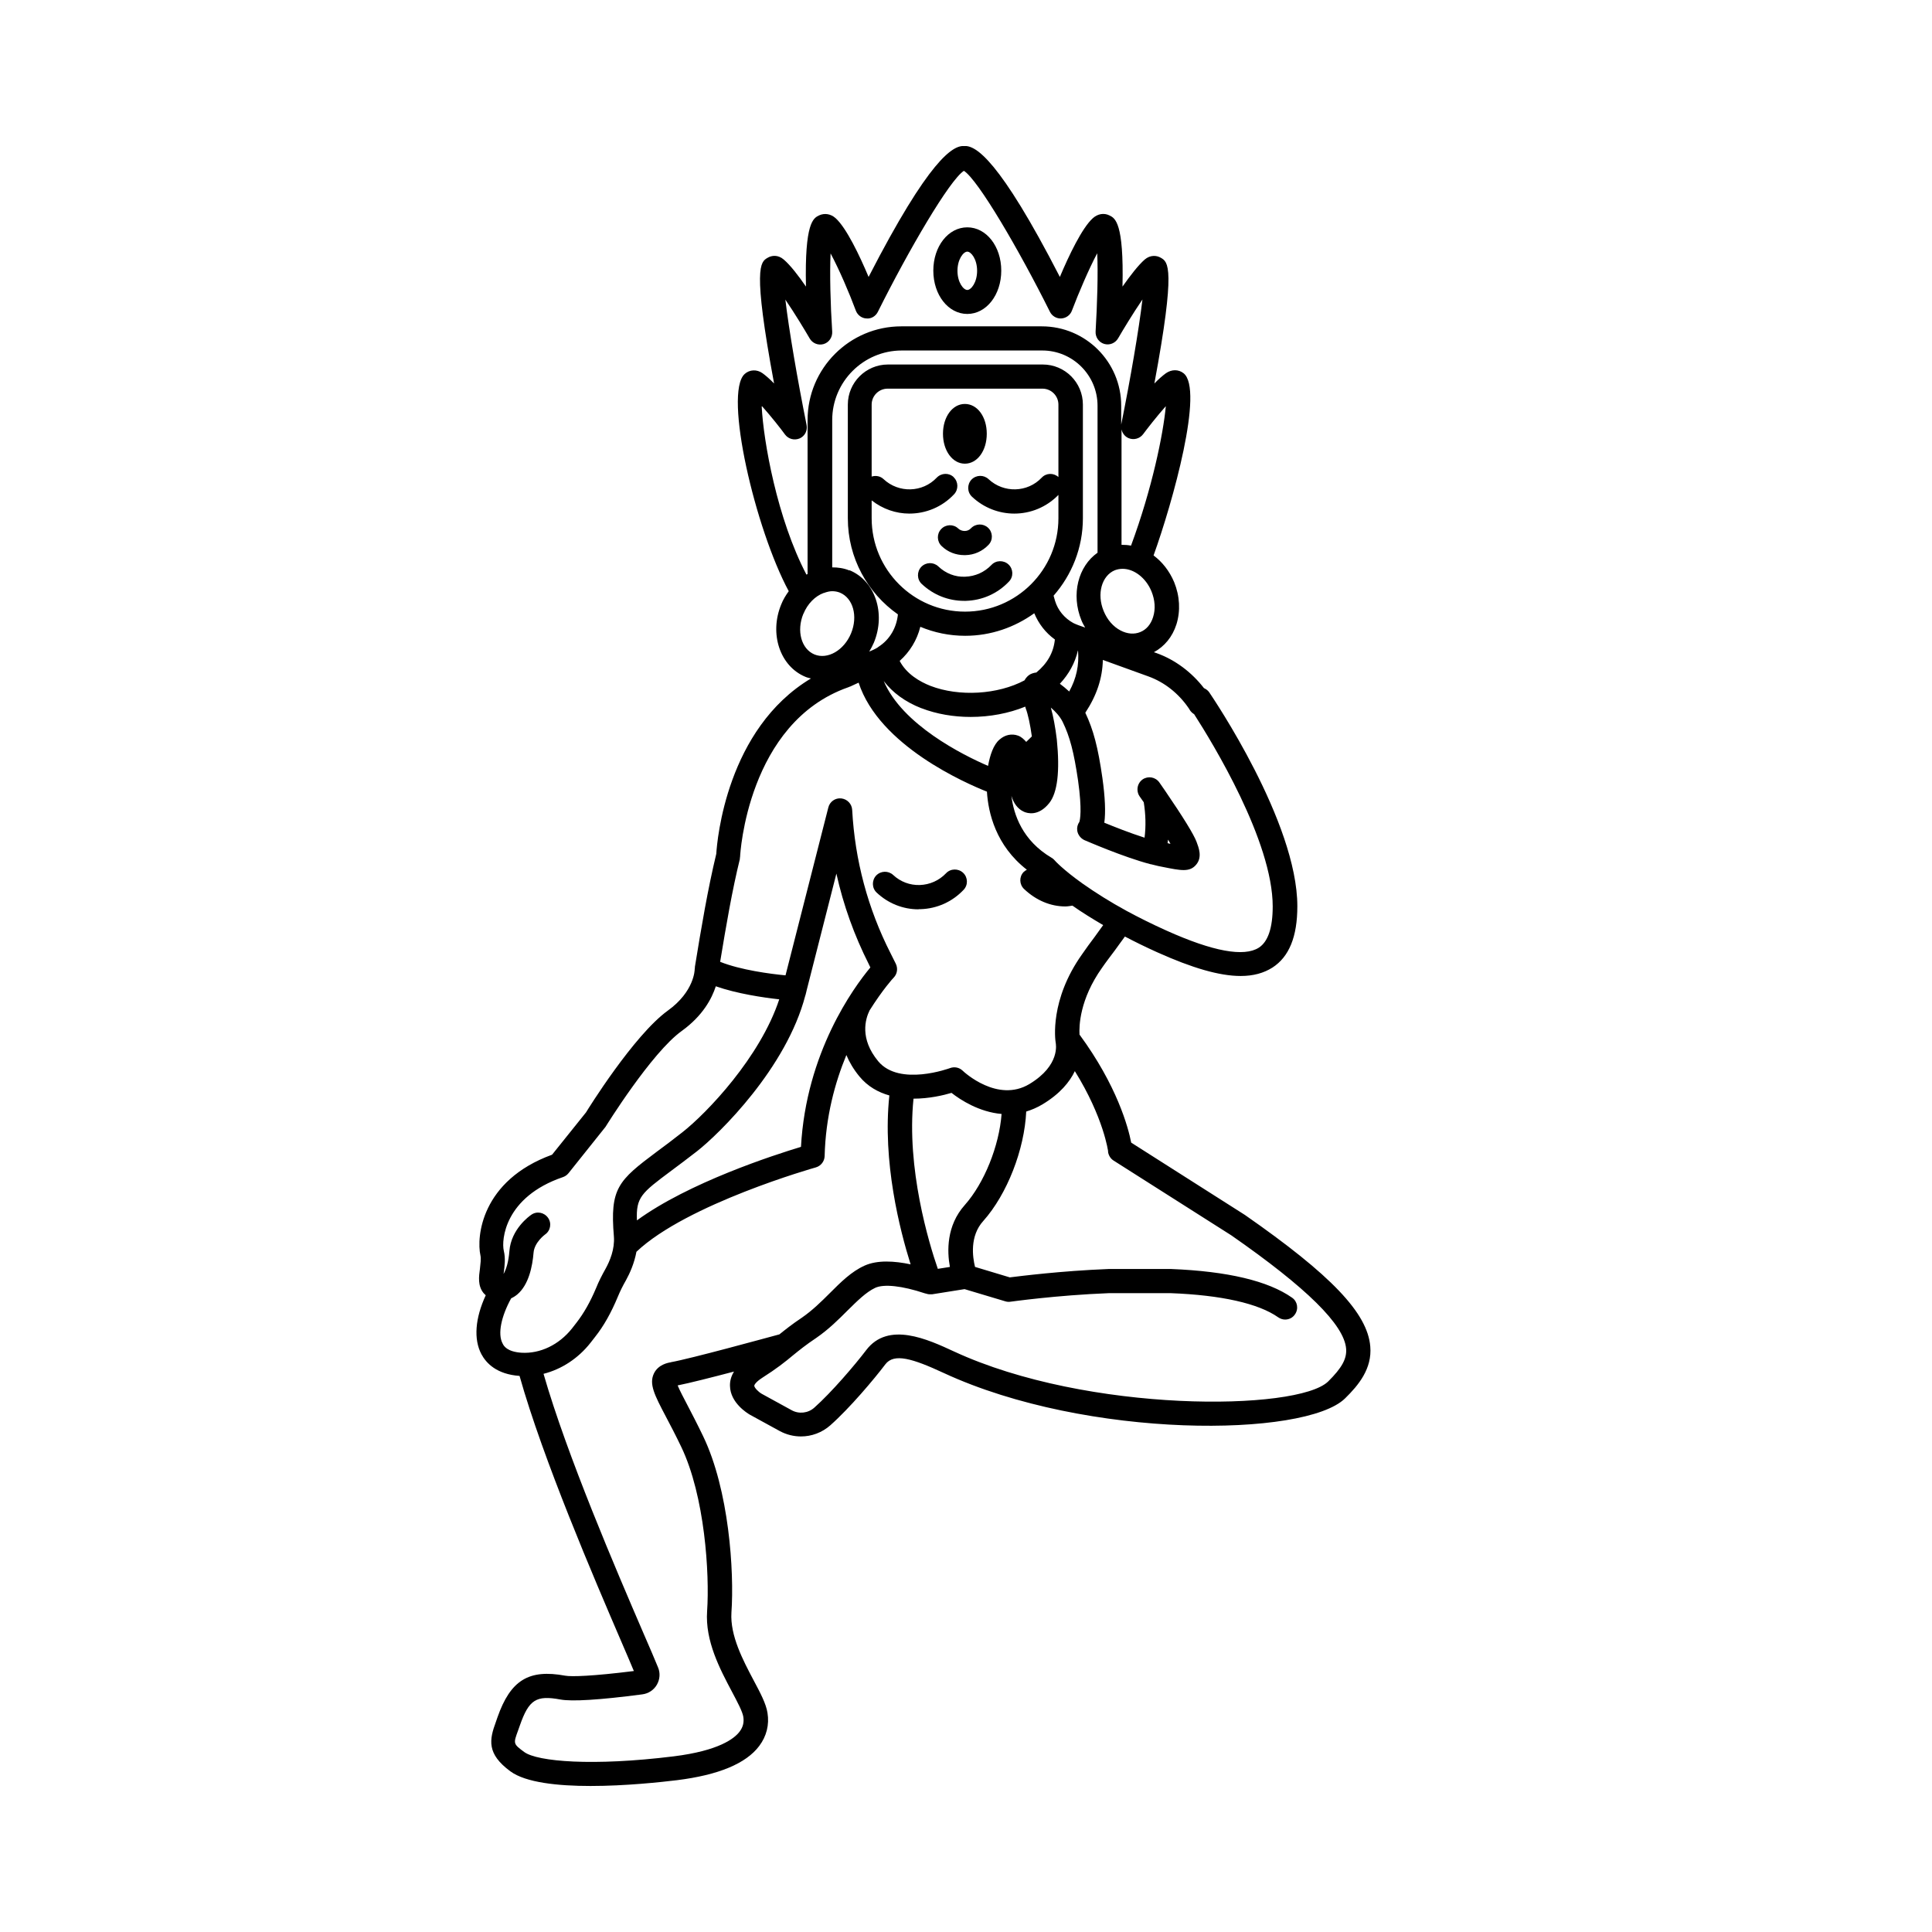<?xml version="1.0" encoding="UTF-8"?>
<svg id="icons" xmlns="http://www.w3.org/2000/svg" viewBox="0 0 120 120">
  <path d="m46.56,87.86l1.88,1.03c.41.22.86.33,1.31.33.66,0,1.31-.24,1.82-.69,1.21-1.07,2.74-2.89,3.42-3.79.54-.71,1.69-.36,3.63.54,8.92,4.13,22.44,4,24.92,1.58.84-.82,1.69-1.85,1.57-3.23-.17-2.07-2.42-4.43-7.79-8.17l-7.06-4.49c-.18-.94-.88-3.54-3.21-6.71-.03-.51,0-2.18,1.4-4.15.24-.35.51-.7.78-1.06.21-.28.42-.59.64-.88.63.33,1.28.65,1.99.97,2.2.99,3.89,1.48,5.2,1.48.79,0,1.43-.18,1.97-.52,1.04-.67,1.55-1.92,1.55-3.81,0-5.23-5.26-12.97-5.48-13.3-.08-.11-.19-.19-.32-.25-.76-.98-1.78-1.76-2.96-2.18l-.15-.05c.66-.36,1.15-.95,1.4-1.73.26-.83.21-1.76-.14-2.62-.29-.69-.74-1.26-1.28-1.66,1.19-3.3,3.15-10.32,1.86-11.32-.32-.25-.74-.24-1.09,0-.22.16-.47.38-.72.64,1.35-7.26.85-7.55.4-7.81-.25-.15-.65-.19-1,.11-.4.35-.9,1-1.38,1.68.09-3.98-.46-4.25-.81-4.42-.34-.17-.73-.1-1.03.17-.67.6-1.49,2.32-2.05,3.65-3.77-7.33-5.24-8.18-5.94-8.13-.7-.05-2.17.8-5.94,8.13-.56-1.33-1.38-3.05-2.05-3.65-.3-.27-.69-.33-1.03-.17-.35.17-.9.44-.81,4.42-.47-.68-.97-1.33-1.38-1.68-.36-.31-.75-.26-1-.11-.45.26-.95.56.4,7.81-.25-.26-.5-.48-.72-.64-.35-.25-.8-.23-1.11.05-1.31,1.21.66,9.63,2.74,13.49-.18.25-.35.52-.47.83-.75,1.82-.07,3.84,1.51,4.49.11.05.23.07.34.1-5.23,3.13-5.83,10.04-5.88,10.89-.53,2.2-.93,4.58-1.33,7.03,0,.03,0,.05,0,.07,0,.02-.01.03-.01.05,0,.06-.02,1.4-1.67,2.59-2.12,1.53-5.01,6.2-5.08,6.32l-2.11,2.63c-4.42,1.61-4.7,5.13-4.45,6.25.05.22,0,.53-.03.83-.07.5-.14,1.06.22,1.51.04.04.08.09.14.14-.66,1.43-.76,2.73-.27,3.66.3.56.95,1.25,2.37,1.35,1.46,5.19,4.62,12.55,6.35,16.57.31.71.56,1.31.75,1.76-2.55.32-3.88.36-4.26.29-2.27-.42-3.4.28-4.21,2.58l-.1.29c-.41,1.11-.58,1.98.9,3.07.95.7,2.95.91,4.98.91,2.17,0,4.38-.24,5.37-.36,2.57-.32,4.29-1.03,5.11-2.13.45-.6.63-1.31.51-2.05-.09-.58-.45-1.25-.87-2.04-.65-1.23-1.46-2.76-1.37-4.19.18-2.57-.15-7.62-1.76-10.96-.37-.77-.7-1.4-.97-1.92-.24-.46-.49-.93-.61-1.23.71-.14,2.13-.5,3.5-.86-.17.28-.26.57-.25.89.02,1.06,1.09,1.7,1.22,1.78Zm22.26-16.33c.03.22.15.43.34.55l7.32,4.65c4.67,3.25,7.01,5.55,7.13,7.04.05.62-.26,1.19-1.12,2.04-1.9,1.84-14.93,1.98-23.24-1.87-1.62-.75-4.08-1.89-5.45-.08-.69.91-2.15,2.62-3.22,3.57-.39.35-.96.41-1.41.16l-1.86-1.02c-.21-.12-.46-.38-.46-.5,0-.05.09-.23.49-.49.91-.58,1.4-.97,1.94-1.42.36-.29.76-.62,1.42-1.06.77-.53,1.39-1.15,1.94-1.7.62-.61,1.15-1.14,1.72-1.41.54-.25,1.67-.13,3.08.34.03.01.05.01.08.02.02,0,.04.01.07.02.05.01.09.02.14.02.02,0,.03,0,.05,0,.04,0,.08,0,.12,0l2.01-.32,2.54.76c.1.03.21.04.32.02.03,0,2.81-.4,6.11-.53h3.83c3.15.12,5.46.64,6.68,1.5.13.09.28.14.43.14.24,0,.47-.11.61-.32.24-.34.16-.81-.18-1.04-1.48-1.04-4-1.64-7.51-1.78h-3.89c-2.99.12-5.47.44-6.13.52l-2.16-.65c-.15-.61-.34-1.91.51-2.85,1.49-1.67,2.56-4.44,2.67-6.8.33-.1.66-.24,1-.44,1.1-.66,1.7-1.4,2.02-2.07,1.79,2.88,2.07,4.98,2.07,5.01Zm-9.81,7.16l-.76.12c-.55-1.58-1.96-6.24-1.51-10.57.97,0,1.86-.21,2.36-.36.56.44,1.72,1.19,3.11,1.31-.15,1.98-1.07,4.29-2.29,5.66-1.14,1.28-1.1,2.87-.92,3.84Zm14.81-34.72s.04.06.06.09c0,0,.02.04.02.04.07.11.17.2.27.26,1.15,1.79,4.88,7.89,4.88,11.94,0,1.33-.29,2.19-.86,2.56-.92.59-2.85.24-5.74-1.06-.89-.4-1.71-.81-2.47-1.22-1.01-.55-1.93-1.13-2.74-1.7-1.21-.86-1.74-1.44-1.74-1.45-.05-.06-.11-.11-.18-.15-1.82-1.07-2.36-2.69-2.5-3.85.13.45.39.82.78.99.2.09.89.31,1.57-.54.51-.64.67-1.97.47-3.95-.09-.75-.22-1.45-.37-1.98.28.24.56.54.73.88.45.92.7,1.88.96,3.65.26,1.85.12,2.45.08,2.57-.11.16-.16.35-.13.55.04.25.21.47.44.58.1.04,2.43,1.06,4.12,1.5,0,0,.01,0,.02,0,0,0,0,0,0,0,0,0,0,0,0,0,.15.04.3.07.45.11l.3.06c1.1.22,1.66.34,2.06-.15.39-.47.15-1.06.02-1.41-.17-.46-.83-1.53-1.95-3.17,0,0,0,0,0,0,0,0,0,0,0,0,0,0,0,0,0,0l-.36-.52c-.24-.34-.7-.42-1.04-.19-.21.15-.32.38-.32.62,0,.15.04.3.13.43l.26.37c.12.75.14,1.48.05,2.2-.91-.29-1.89-.68-2.5-.93.09-.65.05-1.58-.12-2.79-.27-1.89-.56-2.99-1.06-4.04.71-1.08,1.06-2.13,1.09-3.28l2.82,1.02c1,.36,1.88,1.05,2.52,1.99Zm-21.07-8.54c-.34-.14-.7-.19-1.06-.19v-9.15c0-2.38,1.94-4.32,4.32-4.32h8.73c1.89,0,3.43,1.54,3.43,3.43v9.13c-1.2.84-1.66,2.59-1,4.2h0c.06.16.15.3.23.45l-.45-.16c-.11-.04-.21-.09-.28-.12-.55-.3-.96-.79-1.14-1.38l-.09-.32c1.13-1.29,1.82-2.97,1.82-4.81v-7.06c0-1.38-1.12-2.49-2.49-2.49h-9.62c-1.37,0-2.49,1.12-2.49,2.49v7.06c0,2.47,1.23,4.65,3.11,5.97-.08.82-.5,1.56-1.2,2.01-.03.02-.06.04-.08.06-.1.06-.2.11-.29.15l-.21.09c.11-.18.2-.36.29-.56.75-1.82.07-3.84-1.51-4.49Zm13.66,7.52c-.21-.19-.4-.35-.58-.48.56-.6.94-1.29,1.12-2.06h.01c.07.91-.1,1.72-.55,2.54Zm-7.17-13.31c-.3-.29-.77-.27-1.06.03-.88.93-2.36.97-3.3.09-.2-.19-.48-.24-.74-.16v-4.47c0-.55.45-.99.99-.99h9.62c.55,0,.99.45.99.99v4.5c-.3-.27-.76-.26-1.04.04-.88.93-2.36.97-3.3.09-.3-.28-.77-.27-1.06.03-.28.3-.27.78.03,1.06.74.7,1.69,1.05,2.63,1.05,1,0,1.99-.39,2.74-1.16v1.45c0,3.2-2.6,5.8-5.8,5.8s-5.8-2.6-5.8-5.8v-1.11c.69.54,1.51.82,2.34.82,1.02,0,2.03-.4,2.78-1.2.28-.3.27-.78-.03-1.06Zm-2.08,9.29c.86.36,1.8.56,2.79.56,1.6,0,3.08-.53,4.29-1.4.27.65.7,1.21,1.28,1.63-.08.81-.47,1.49-1.15,2.05-.18.02-.33.08-.41.13-.1.06-.23.18-.33.36-1.65.88-4.05,1.03-5.84.34-.66-.26-1.48-.73-1.91-1.55.63-.56,1.08-1.3,1.28-2.11Zm.08,5.06c.93.36,1.99.54,3.05.54,1.18,0,2.36-.22,3.39-.64.01.04.02.07.03.11.14.36.28,1.02.38,1.74-.11.11-.23.23-.35.34-.15-.17-.31-.32-.51-.39-.39-.14-.81-.05-1.14.24-.38.31-.6.97-.72,1.64-1.58-.68-5.33-2.56-6.48-5.27.55.72,1.34,1.3,2.34,1.69Zm15.28,8.38c.01-.07.02-.14.03-.22.05.09.11.18.15.26-.06-.01-.12-.02-.17-.04h-.01Zm-.9-14.04c-.14.45-.42.78-.8.93-.37.15-.8.12-1.22-.1-.46-.24-.83-.67-1.05-1.21-.44-1.06-.12-2.19.69-2.53.16-.06.32-.09.49-.09.7,0,1.44.55,1.79,1.4.22.54.26,1.1.1,1.6Zm.79-13.09c-.16,1.72-.85,5.11-2.16,8.65-.2-.04-.39-.05-.59-.05v-7.17c.05.23.2.44.43.54.32.14.7.04.91-.24.26-.35.85-1.11,1.41-1.74Zm-25.07,0c.56.63,1.16,1.39,1.42,1.75.21.28.58.38.91.24.32-.14.5-.49.43-.83-.57-2.83-1.1-5.93-1.32-7.79.6.88,1.22,1.91,1.51,2.41.17.3.53.45.87.35.33-.1.55-.42.53-.77-.11-1.69-.16-3.63-.1-4.86.54,1.01,1.17,2.48,1.57,3.56.11.28.37.47.66.48.3.03.58-.15.71-.42,1.91-3.83,4.45-8.18,5.34-8.75,0,0,0,0,0,0,0,0,0,0,0,0,.89.57,3.43,4.92,5.34,8.75.13.27.42.44.71.42.3-.02.56-.21.66-.49.41-1.08,1.04-2.56,1.57-3.56.06,1.23,0,3.17-.1,4.86-.02.35.2.67.53.77.33.1.69-.04.87-.35.29-.5.91-1.53,1.51-2.41-.22,1.86-.75,4.95-1.32,7.77v-1.17c0-2.72-2.21-4.93-4.93-4.93h-8.73c-3.21,0-5.82,2.61-5.82,5.82v9.56s-.04.03-.07.04c-1.82-3.47-2.67-8.27-2.78-10.45Zm2.56,12.89c.26-.64.74-1.11,1.26-1.3.02,0,.05,0,.07-.02.15-.05.31-.09.46-.09.17,0,.33.03.48.09.82.34,1.13,1.47.69,2.53-.44,1.06-1.46,1.64-2.27,1.31-.82-.34-1.13-1.47-.69-2.53Zm-3.95,15.2s.02-.09.02-.14c0-.08.45-8.3,6.71-10.5.02,0,.07-.03.09-.04,0,0,0,0,0,0h.02s.54-.25.54-.25c1.28,3.93,6.69,6.26,7.97,6.77.08,1.31.55,3.35,2.48,4.85-.07.04-.14.08-.2.14-.29.3-.27.78.03,1.06.75.71,1.65,1.08,2.56,1.08.15,0,.3-.03.44-.05.58.41,1.23.81,1.91,1.21-.18.24-.35.49-.52.72-.28.37-.55.74-.79,1.09-2.02,2.84-1.67,5.31-1.64,5.49.01.06.31,1.4-1.63,2.57-1.98,1.19-4.07-.75-4.15-.83-.21-.2-.51-.26-.78-.16-.03.01-3.14,1.16-4.46-.42-1.17-1.41-.8-2.63-.54-3.16.81-1.29,1.48-2.03,1.5-2.04.22-.23.27-.57.13-.86l-.32-.64c-1.42-2.79-2.22-5.79-2.39-8.92-.02-.37-.31-.67-.68-.71-.37-.04-.71.2-.8.56l-2.66,10.43c-.95-.09-2.78-.33-4.06-.84.37-2.24.74-4.42,1.23-6.41Zm3.81,17.9c-1.69.51-6.98,2.22-10.2,4.57-.06-1.44.28-1.7,2.13-3.08.46-.34.99-.74,1.61-1.22,1.39-1.09,5.55-5.17,6.72-9.67,0,0,0-.01.01-.02l.06-.24s0,0,0-.01c0,0,0,0,0,0l1.86-7.3c.43,1.95,1.11,3.84,2.02,5.64l.09.19c-1.04,1.25-3.99,5.28-4.31,11.15Zm-18.55,12.2c-.3-.57-.09-1.65.54-2.79.13-.06.26-.14.38-.24.71-.6.94-1.74,1.01-2.59.05-.65.71-1.13.71-1.13.34-.23.43-.7.19-1.04s-.7-.43-1.04-.19c-.13.09-1.25.89-1.36,2.25-.05.68-.21,1.17-.36,1.42,0-.03,0-.06.01-.08.05-.39.12-.87,0-1.36-.15-.65.04-3.33,3.68-4.57.14-.05.25-.13.34-.24l2.3-2.88s2.85-4.61,4.74-5.96c1.3-.94,1.86-2,2.11-2.77,1.32.46,2.94.7,3.94.81-1.18,3.59-4.49,7.06-6.02,8.26-.61.48-1.13.87-1.58,1.2-2.41,1.8-2.92,2.28-2.67,5.27.06.79-.25,1.52-.52,2.01-.22.39-.42.78-.58,1.18-.37.88-.77,1.58-1.22,2.16l-.28.36c-.81,1.02-1.98,1.58-3.14,1.51-.9-.06-1.1-.43-1.16-.55Zm10.48,1.18c-.2.03-.8.14-1.07.69-.32.66.03,1.34.74,2.69.27.51.59,1.12.95,1.87,1.47,3.06,1.77,7.89,1.61,10.21-.13,1.86.8,3.6,1.54,5,.34.64.66,1.24.71,1.57.05.34-.02.63-.23.91-.32.43-1.28,1.19-4.1,1.54-5.01.62-8.46.33-9.28-.27-.69-.51-.68-.52-.38-1.34l.11-.31c.56-1.6,1.01-1.89,2.52-1.61.71.13,2.42.03,5.08-.32.39-.05.72-.27.91-.6.19-.33.22-.73.07-1.08-.19-.47-.5-1.19-.9-2.11-1.69-3.92-4.75-11.04-6.21-16.12,1.11-.28,2.15-.95,2.92-1.93l.28-.36c.54-.68,1-1.5,1.42-2.51.14-.34.31-.68.5-1.01.25-.45.52-1.07.65-1.77,3.13-2.97,11.06-5.22,11.14-5.24.32-.09.54-.38.55-.7.06-2.44.64-4.56,1.35-6.28.18.43.44.88.81,1.33.52.63,1.18.99,1.86,1.18-.44,4.11.65,8.36,1.32,10.49-1-.21-2.06-.28-2.86.08-.82.37-1.47,1.02-2.16,1.71-.53.53-1.08,1.07-1.73,1.52-.63.42-1.05.76-1.4,1.04-.86.23-5.51,1.51-6.75,1.73Z"/>
  <path d="m57.06,56.47s.08,0,.12,0c1.02-.03,1.97-.46,2.67-1.2.29-.3.27-.78-.03-1.06-.3-.28-.78-.27-1.06.03-.43.45-1.01.71-1.63.73-.61.02-1.2-.2-1.65-.62-.3-.28-.77-.27-1.06.03-.28.3-.27.78.03,1.06.71.67,1.63,1.04,2.6,1.04Z"/>
  <path d="m59.95,35.82c-.63.03-1.22-.21-1.67-.64-.3-.28-.77-.27-1.06.03-.28.3-.27.78.03,1.06.72.68,1.65,1.05,2.63,1.05.04,0,.07,0,.11,0,1.02-.03,1.97-.45,2.68-1.2.29-.3.27-.78-.03-1.06-.3-.28-.78-.27-1.06.03-.43.45-1.01.71-1.63.73Z"/>
  <path d="m58.46,32.86c-.29.3-.27.78.03,1.06.38.37.88.56,1.41.56.02,0,.04,0,.06,0,.55-.01,1.06-.24,1.44-.64.29-.3.27-.78-.03-1.06-.3-.28-.77-.27-1.06.03-.1.11-.24.17-.39.17-.15,0-.29-.05-.4-.15-.3-.29-.78-.27-1.06.03Z"/>
  <path d="m61.29,26.94c0-1.06-.59-1.85-1.36-1.85s-1.36.8-1.36,1.85.59,1.86,1.36,1.86,1.36-.8,1.36-1.86Z"/>
  <path d="m60.08,19.5c1.18,0,2.11-1.18,2.11-2.69s-.93-2.69-2.11-2.69-2.11,1.18-2.11,2.69.93,2.69,2.11,2.69Zm0-3.87c.24,0,.61.47.61,1.19s-.37,1.19-.61,1.19-.61-.47-.61-1.19.37-1.19.61-1.19Z"/>
</svg>
